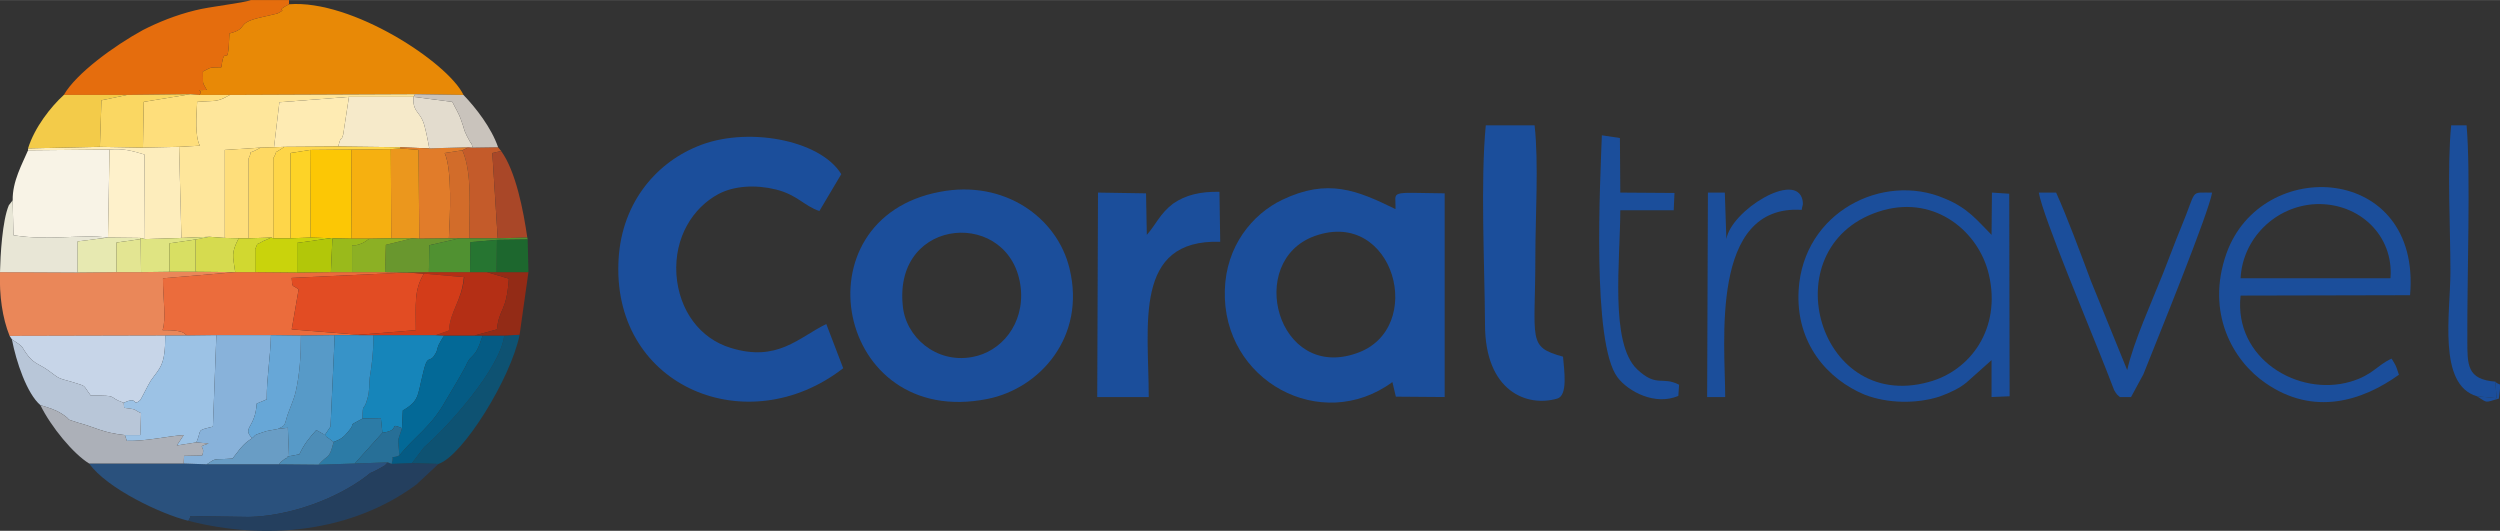 <?xml version="1.0" encoding="UTF-8"?>
<!DOCTYPE svg PUBLIC "-//W3C//DTD SVG 1.1//EN" "http://www.w3.org/Graphics/SVG/1.1/DTD/svg11.dtd">
<!-- Creator: CorelDRAW X7 -->
<svg xmlns="http://www.w3.org/2000/svg" xml:space="preserve" width="65.06mm" height="13.814mm" version="1.1" style="shape-rendering:geometricPrecision; text-rendering:geometricPrecision; image-rendering:optimizeQuality; fill-rule:evenodd; clip-rule:evenodd"
viewBox="0 0 6505 1381"
 xmlns:xlink="http://www.w3.org/1999/xlink">
 <rect x="0" y="0" width="6505" height="1381" fill="#333333" stroke="none"/>
 <defs>
  <style type="text/css">
   <![CDATA[
    .fil0 {fill:#1B4E9B}
    .fil18 {fill:#036997}
    .fil31 {fill:#055B84}
    .fil26 {fill:#0E5272}
    .fil13 {fill:#1685BA}
    .fil55 {fill:#1D672E}
    .fil12 {fill:#243F5E}
    .fil58 {fill:#267531}
    .fil56 {fill:#276F97}
    .fil2 {fill:#2A517D}
    .fil44 {fill:#2C7BA6}
    .fil22 {fill:#3793C8}
    .fil57 {fill:#4D8DB7}
    .fil47 {fill:#509131}
    .fil15 {fill:#579AC8}
    .fil28 {fill:#67A7D7}
    .fil45 {fill:#69972E}
    .fil43 {fill:#699DC5}
    .fil11 {fill:#88B2DA}
    .fil52 {fill:#8CB024}
    .fil48 {fill:#932B16}
    .fil60 {fill:#9ABA1B}
    .fil10 {fill:#9CC2E5}
    .fil38 {fill:#A94728}
    .fil16 {fill:#ACB0B8}
    .fil53 {fill:#B2C709}
    .fil29 {fill:#B42F15}
    .fil14 {fill:#B8C6D8}
    .fil35 {fill:#C45B2A}
    .fil9 {fill:#C7D5E8}
    .fil50 {fill:#C9C3BC}
    .fil46 {fill:#C9D30C}
    .fil62 {fill:#D1D830}
    .fil42 {fill:#D26C2A}
    .fil34 {fill:#D33C19}
    .fil51 {fill:#D6DB4F}
    .fil59 {fill:#D8DF63}
    .fil54 {fill:#DFE482}
    .fil32 {fill:#E17C2A}
    .fil8 {fill:#E24C23}
    .fil39 {fill:#E3DCCE}
    .fil61 {fill:#E3E592}
    .fil4 {fill:#E56D0D}
    .fil49 {fill:#E7E9B1}
    .fil1 {fill:#E88906}
    .fil27 {fill:#E8E6D6}
    .fil3 {fill:#EA8759}
    .fil6 {fill:#EB6C3C}
    .fil33 {fill:#EB971D}
    .fil25 {fill:#F3CB49}
    .fil21 {fill:#F6B010}
    .fil17 {fill:#F6EACA}
    .fil7 {fill:#F8F3E6}
    .fil36 {fill:#FAD762}
    .fil19 {fill:#FCC705}
    .fil41 {fill:#FDD327}
    .fil20 {fill:#FDEDBC}
    .fil40 {fill:#FED649}
    .fil37 {fill:#FED963}
    .fil30 {fill:#FEDE7B}
    .fil5 {fill:#FEE69B}
    .fil23 {fill:#FEEBB3}
    .fil24 {fill:#FEF1CB}
   ]]>
  </style>
 </defs>
 <g id="Слой_x0020_1">
  <path class="fil0" d="M3421 614c207,-74 292,242 109,305 -207,73 -290,-240 -109,-305zm202 380l9 38 127 1 0 -530c-151,-2 -126,-8 -128,41 -100,-49 -176,-81 -295,-24 -77,37 -146,120 -149,235 -7,236 251,375 436,239l0 0z"/>
  <path class="fil0" d="M2194 958l-44 -115c-72,35 -127,100 -249,62 -79,-24 -134,-96 -141,-191 -6,-98 44,-174 109,-209 41,-22 98,-25 150,-12 56,14 72,42 113,56l57 -96c-56,-91 -250,-125 -375,-72 -112,46 -201,154 -205,306 -10,322 338,463 585,271l0 0z"/>
  <path class="fil0" d="M2349 795c-24,-235 284,-253 307,-46 10,94 -51,167 -127,180 -94,17 -173,-53 -180,-134zm97 -296c-375,70 -272,618 123,539 137,-27 257,-162 214,-339 -32,-134 -171,-232 -337,-200z"/>
  <path class="fil1" d="M518 247l80 0 482 -2 126 2c-40,-84 -290,-249 -454,-236 -42,22 2,8 -30,24 -7,2 -39,9 -47,11 -63,15 -27,28 -78,41 -4,109 -12,17 -21,88 -35,1 -23,-1 -48,11 1,37 -3,24 10,48 -40,1 -4,-2 -20,13l0 0z"/>
  <path class="fil0" d="M4067 928c-94,-26 -72,-41 -72,-261 0,-101 9,-244 -2,-341l-127 0c-14,148 -3,362 -2,518 0,175 110,216 188,193 28,-8 18,-73 15,-109l0 0z"/>
  <path class="fil0" d="M2855 1033l134 0c0,-188 -41,-411 186,-404l-2 -130c-49,-1 -88,8 -121,31 -34,26 -44,54 -68,81l-2 -108 -125 -2 -2 532 0 0z"/>
  <path class="fil0" d="M4900 547c137,-38 249,56 275,167 33,141 -48,251 -157,280 -294,81 -412,-364 -118,-447zm282 390l0 96 47 -2 -1 -527 -45 -3 -1 110c-37,-37 -61,-70 -123,-95 -159,-68 -367,35 -379,239 -8,139 76,232 172,272 60,23 134,24 194,5 28,-10 53,-22 71,-37l65 -58z"/>
  <path class="fil0" d="M6220 724l-390 0c5,-102 89,-188 196,-193 113,-4 203,82 194,193zm22 251c-9,-27 -6,-20 -19,-42 -38,17 -49,43 -107,60 -136,40 -304,-60 -286,-224l441 -1c30,-342 -387,-365 -478,-108 -54,154 17,278 101,336 126,88 253,47 348,-21l0 0z"/>
  <path class="fil2" d="M490 1355c13,-19 -9,-9 29,-12l128 2c102,-2 224,-44 306,-106 19,-15 2,-3 25,-15 2,-1 11,-6 13,-7 18,-11 5,-1 18,-14l-86 3 -94 3 -103 -1 -188 0 -60 -2 -246 0c46,65 188,132 258,149l0 0z"/>
  <path class="fil3" d="M25 874l405 -1 57 0c-7,-4 -7,-9 -26,-12 -9,-2 -28,-2 -38,-2 10,-30 1,-82 1,-135l188 -16 -103 -1 -68 0 -74 1 -64 0 -101 1 -202 -1c-2,60 6,119 25,166l0 0z"/>
  <path class="fil4" d="M166 247l164 0 165 -2 23 2c16,-15 -20,-12 20,-13 -13,-24 -9,-11 -10,-48 25,-12 13,-10 48,-11 9,-71 17,21 21,-88 51,-13 15,-26 78,-41 8,-2 40,-9 47,-11 32,-16 -12,-2 30,-24l0 -11 -99 0c-20,8 -108,17 -146,27 -49,12 -96,31 -135,51 -75,41 -174,113 -206,169l0 0z"/>
  <path class="fil5" d="M466 382l6 237 73 -3 40 3 0 -229 93 -6 35 -1 14 -117 181 -14 168 0 4 -7 -482 2c-35,20 -36,14 -85,18 -2,40 -6,88 7,114l-54 3 0 0z"/>
  <path class="fil6" d="M487 873l76 -1 142 0 78 1 88 -1 62 0 0 -1 -174 -14 18 -104c-18,-14 -16,-2 -18,-30l299 -14 0 0 -56 -1 -86 0 -55 0 -88 1 -109 -1 -52 0 -188 16c0,53 9,105 -1,135 10,0 29,0 38,2 19,3 19,8 26,12l0 0z"/>
  <path class="fil7" d="M33 521l2 91c94,15 172,-3 246,6l4 -229 -212 2c-15,35 -41,81 -40,130l0 0z"/>
  <path class="fil0" d="M5516 1033l29 0 32 -59c39,-98 169,-417 179,-473 -60,1 -38,-12 -81,91 -17,41 -29,75 -47,120 -28,71 -77,178 -93,251l-94 -231c-27,-72 -62,-167 -91,-231l-45 0c10,62 137,362 177,465l19 49c7,12 8,12 15,18l0 0z"/>
  <path class="fil8" d="M933 871l149 -12c0,-68 -5,-104 21,-147l-45 -3 -299 14c2,28 0,16 18,30l-18 104 174 14 0 0z"/>
  <path class="fil9" d="M31 883c37,24 21,16 43,44 18,21 28,20 52,37 28,20 21,19 59,29 43,14 28,5 51,36 78,0 40,3 86,19 40,-19 20,12 43,-7 2,-2 21,-41 27,-50 24,-35 38,-38 38,-118l-405 1 6 9z"/>
  <path class="fil10" d="M322 1048l1 13c37,5 21,3 44,14l-2 57 -40 0 5 15c53,1 103,-12 148,-15l-18 27 51 -8c15,-35 -2,-30 43,-41l9 -238 -76 1 -57 0c0,80 -14,83 -38,118 -6,9 -25,48 -27,50 -23,19 -3,-12 -43,7l0 0z"/>
  <path class="fil0" d="M4367 1030l2 -29c-44,-23 -58,8 -109,-40 -72,-68 -44,-284 -44,-414l139 0 2 -45 -141 -1 -1 -142 -47 -7c-4,118 -27,541 41,630 28,37 98,74 158,48l0 0z"/>
  <path class="fil11" d="M511 1151l32 3c-35,11 -6,4 -17,31l-47 1 -1 20 60 2c27,-18 14,-11 67,-15l21 -27c13,-14 13,-14 30,-26 -27,-28 8,-25 12,-90l26 -11c0,-61 9,-99 11,-167l-142 0 -9 238c-45,11 -28,6 -43,41l0 0z"/>
  <path class="fil0" d="M4492 622l-4 -121 -44 0 -2 532 47 0c0,-139 -41,-502 199,-487 1,-11 5,-11 2,-26 -17,-76 -185,27 -198,102z"/>
  <path class="fil0" d="M6445 1031l51 5 -3 -43c-74,-6 -73,-43 -73,-109 -1,-152 9,-438 -2,-558l-40 0c-11,110 -2,266 -2,381 0,107 -34,294 69,324l0 0z"/>
  <path class="fil12" d="M490 1355c202,52 425,30 593,-94l58 -54 -69 -2 -53 2 -10 -4c-13,13 0,3 -18,14 -2,1 -11,6 -13,7 -23,12 -6,0 -25,15 -82,62 -204,104 -306,106l-128 -2c-38,3 -16,-7 -29,12l0 0z"/>
  <path class="fil13" d="M943 1089l48 -1 4 38c51,-7 13,-28 51,-12l2 -46c43,-25 38,-38 52,-94 12,-55 17,-29 30,-49 10,-15 4,-9 11,-27 6,-11 9,-17 15,-25l-22 -1 -162 0c-1,52 -4,72 -10,111 -2,20 0,34 -6,54 -10,37 -12,6 -13,52l0 0z"/>
  <path class="fil14" d="M105 1054c22,7 37,11 55,22 34,22 1,10 44,24 45,12 63,26 121,32l40 0 2 -57c-23,-11 -7,-9 -44,-14l-1 -13c-46,-16 -8,-19 -86,-19 -23,-31 -8,-22 -51,-36 -38,-10 -31,-9 -59,-29 -24,-17 -34,-16 -52,-37 -22,-28 -6,-20 -43,-44 11,58 39,141 74,171z"/>
  <path class="fil15" d="M723 1116l26 -3 3 74 27 -5c12,-26 26,-43 44,-63 1,1 19,10 22,13l15 -22 11 -238 -88 1c0,53 -3,100 -14,148 -4,17 -12,34 -21,59 -9,30 -5,26 -25,36z"/>
  <path class="fil16" d="M232 1206l246 0 1 -20 47 -1c11,-27 -18,-20 17,-31l-32 -3 -51 8 18 -27c-45,3 -95,16 -148,15l-5 -15c-58,-6 -76,-20 -121,-32 -43,-14 -10,-2 -44,-24 -18,-11 -33,-15 -55,-22 28,57 86,127 127,152l0 0z"/>
  <path class="fil17" d="M880 381l161 2 76 3c-3,-17 -11,-61 -18,-74 -10,-22 -26,-25 -23,-60l-168 0 -15 98c-9,28 -2,-8 -13,31z"/>
  <path class="fil18" d="M1046 1114c-14,44 -10,19 -7,71 43,-53 82,-73 121,-143 18,-31 34,-56 51,-88 12,-27 14,-20 27,-38 10,-16 12,-28 18,-43l-22 0 -78 0c-6,8 -9,14 -15,25 -7,18 -1,12 -11,27 -13,20 -18,-6 -30,49 -14,56 -9,69 -52,94l-2 46z"/>
  <polygon class="fil19" points="808,618 866,620 915,621 914,389 807,390 "/>
  <path class="fil20" d="M285 389c37,-3 57,3 91,13l1 220 95 -3 -6 -237 -94 2 -112 -2 -187 4 0 5 212 -2 0 0z"/>
  <polygon class="fil21" points="915,621 961,621 1018,620 1017,388 914,389 "/>
  <path class="fil22" d="M845 1132l6 6c1,0 5,3 5,3l12 9c18,-7 25,-11 38,-27 25,-29 -10,-8 37,-34 1,-46 3,-15 13,-52 6,-20 4,-34 6,-54 6,-39 9,-59 10,-111l-39 0 -62 0 -11 238 -15 22 0 0z"/>
  <path class="fil23" d="M713 383l27 -1 140 -1c11,-39 4,-3 13,-31l15 -98 -181 14 -14 117z"/>
  <path class="fil24" d="M281 618l84 1 12 3 -1 -220c-34,-10 -54,-16 -91,-13l-4 229 0 0z"/>
  <path class="fil25" d="M73 386l187 -4 4 -121 66 -14 -164 0c-33,30 -76,84 -93,139l0 0z"/>
  <path class="fil26" d="M1072 1205l69 2c63,-21 188,-222 211,-336l-40 2c-10,86 -149,240 -208,290l-32 42 0 0z"/>
  <path class="fil27" d="M0 708l202 1 0 -81 79 -10c-74,-9 -152,9 -246,-6l-2 -91 -10 13c-17,40 -22,130 -23,174z"/>
  <path class="fil28" d="M656 1140c12,-9 0,-6 27,-15 17,-6 16,-4 40,-9 20,-10 16,-6 25,-36 9,-25 17,-42 21,-59 11,-48 14,-95 14,-148l-78 -1c-2,68 -11,106 -11,167l-26 11c-4,65 -39,62 -12,90z"/>
  <path class="fil29" d="M1103 712l105 9c-7,64 -36,86 -40,139l-34 12 22 1 78 0 59 -16c6,-57 25,-44 31,-132l-57 -17 -44 0 -107 0 -58 1 0 0 45 3z"/>
  <path class="fil30" d="M372 384l94 -2 54 -3c-13,-26 -9,-74 -7,-114 49,-4 50,2 85,-18l-80 0 -23 -2 -121 20 -2 119 0 0z"/>
  <path class="fil31" d="M1039 1185c-30,12 -11,-9 -20,22l53 -2 32 -42c59,-50 198,-204 208,-290l-56 0c-6,15 -8,27 -18,43 -13,18 -15,11 -27,38 -17,32 -33,57 -51,88 -39,70 -78,90 -121,143l0 0z"/>
  <path class="fil32" d="M1091 621l77 -1c3,-60 9,-177 -11,-222l46 -7 16 -8 -102 3 -76 -3 0 3 48 4 2 231 0 0z"/>
  <polygon class="fil33" points="1018,620 1073,620 1091,621 1089,390 1041,386 1017,388 "/>
  <path class="fil34" d="M933 871l0 1 39 0 162 0 34 -12c4,-53 33,-75 39,-139l-104 -9c-26,43 -21,79 -21,147l-149 12 0 0z"/>
  <path class="fil35" d="M1203 391c26,58 18,150 18,229l74 0 -14 -222 23 -5 -8 -10 -66 1 -11 -1 -16 8 0 0z"/>
  <polygon class="fil36" points="260,382 372,384 374,265 495,245 330,247 264,261 "/>
  <path class="fil37" d="M647 620l59 -2 5 2 0 -208c16,-28 -6,-6 29,-30l-27 1 -35 1c-42,24 -17,-1 -31,28l0 208 0 0z"/>
  <path class="fil30" d="M585 619l36 1 26 0 0 -208c14,-29 -11,-4 31,-28l-93 6 0 229z"/>
  <path class="fil38" d="M1295 620l77 -2c-10,-70 -30,-173 -68,-225l-23 5 14 222 0 0z"/>
  <path class="fil39" d="M1117 386l102 -3 11 1c-7,-23 0,-2 -8,-17l-7 -13c-10,-20 -6,-17 -14,-38 -7,-22 -15,-32 -24,-51l-101 -13c-3,35 13,38 23,60 7,13 15,57 18,74l0 0z"/>
  <path class="fil40" d="M711 620l45 0 0 -222 51 -8 107 -1 103 -1 24 -2 0 -3 -161 -2 -140 1c-35,24 -13,2 -29,30l0 208 0 0z"/>
  <polygon class="fil41" points="756,620 808,618 807,390 756,398 "/>
  <path class="fil42" d="M1168 620l27 0 26 0c0,-79 8,-171 -18,-229l-46 7c20,45 14,162 11,222z"/>
  <path class="fil43" d="M656 1140c-17,12 -17,12 -30,26l-21 27c-53,4 -40,-3 -67,15l188 0c10,-11 -3,0 15,-14 1,-1 5,-1 6,-4 1,-3 4,-2 5,-3l-3 -74 -26 3c-24,5 -23,3 -40,9 -27,9 -15,6 -27,15z"/>
  <path class="fil44" d="M868 1150c-12,48 -14,30 -39,59l94 -3 72 -80 -4 -38 -48 1c-47,26 -12,5 -37,34 -13,16 -20,20 -38,27l0 0z"/>
  <polygon class="fil45" points="1002,708 1058,709 1116,708 1117,638 1195,620 1168,620 1091,621 1073,620 1004,637 "/>
  <path class="fil46" d="M664 708l109 1 0 -77 92 -13 1 1 -58 -2 -52 2 -45 0 -5 -2c-4,2 -21,9 -21,9 -23,14 -11,0 -21,21l0 60 0 0z"/>
  <polygon class="fil47" points="1116,708 1223,708 1224,630 1293,624 1373,623 1372,618 1295,620 1221,620 1195,620 1117,638 "/>
  <path class="fil48" d="M1234 873l22 0 56 0 40 -2 23 -163 -83 0 -25 0 57 17c-6,88 -25,75 -31,132l-59 16z"/>
  <polygon class="fil49" points="202,709 303,708 303,631 366,622 365,619 281,618 202,628 "/>
  <path class="fil50" d="M1230 384l66 -1c-17,-50 -58,-103 -90,-136l-126 -2 -4 7 101 13c9,19 17,29 24,51 8,21 4,18 14,38l7 13c8,15 1,-6 8,17l0 0z"/>
  <path class="fil51" d="M509 623l0 84 103 1c-6,-43 -11,-49 9,-88l-36 -1 -40 -3 -36 7 0 0z"/>
  <path class="fil52" d="M916 708l86 0 2 -71 69 -17 -55 0 -57 1c-7,4 -9,9 -27,15 -10,3 -10,2 -18,2l0 70z"/>
  <polygon class="fil53" points="773,709 861,708 865,619 773,632 "/>
  <polygon class="fil54" points="367,708 441,707 441,633 509,623 545,616 472,619 377,622 365,619 366,622 "/>
  <polygon class="fil55" points="1292,708 1375,708 1373,623 1293,624 "/>
  <path class="fil56" d="M995 1126l-72 80 86 -3 10 4c9,-31 -10,-10 20,-22 -3,-52 -7,-27 7,-71 -38,-16 0,5 -51,12l0 0z"/>
  <path class="fil57" d="M752 1187c-1,1 -4,0 -5,3 -1,3 -5,3 -6,4 -18,14 -5,3 -15,14l103 1c25,-29 27,-11 39,-59l-12 -9c0,0 -4,-3 -5,-3l-5 -6c-4,-3 -22,-12 -23,-13 -18,20 -32,37 -44,63l-27 5 0 0z"/>
  <polygon class="fil58" points="1223,708 1267,708 1292,708 1293,624 1224,630 "/>
  <polygon class="fil59" points="441,707 509,707 509,623 441,633 "/>
  <path class="fil60" d="M861 708l55 0 0 -70c8,0 8,1 18,-2 18,-6 20,-11 27,-15l-46 0 -49 -1 -1 -1 -4 89z"/>
  <polygon class="fil61" points="303,708 367,708 366,622 303,631 "/>
  <path class="fil62" d="M612 708l52 0 0 -60c10,-21 -2,-7 21,-21 0,0 17,-7 21,-9l-59 2 -26 0c-20,39 -15,45 -9,88l0 0z"/>
  <path class="fil0" d="M6445 1031c29,18 19,17 57,6 7,-52 3,-30 -9,-44l3 43 -51 -5z"/>
 </g>
</svg>
